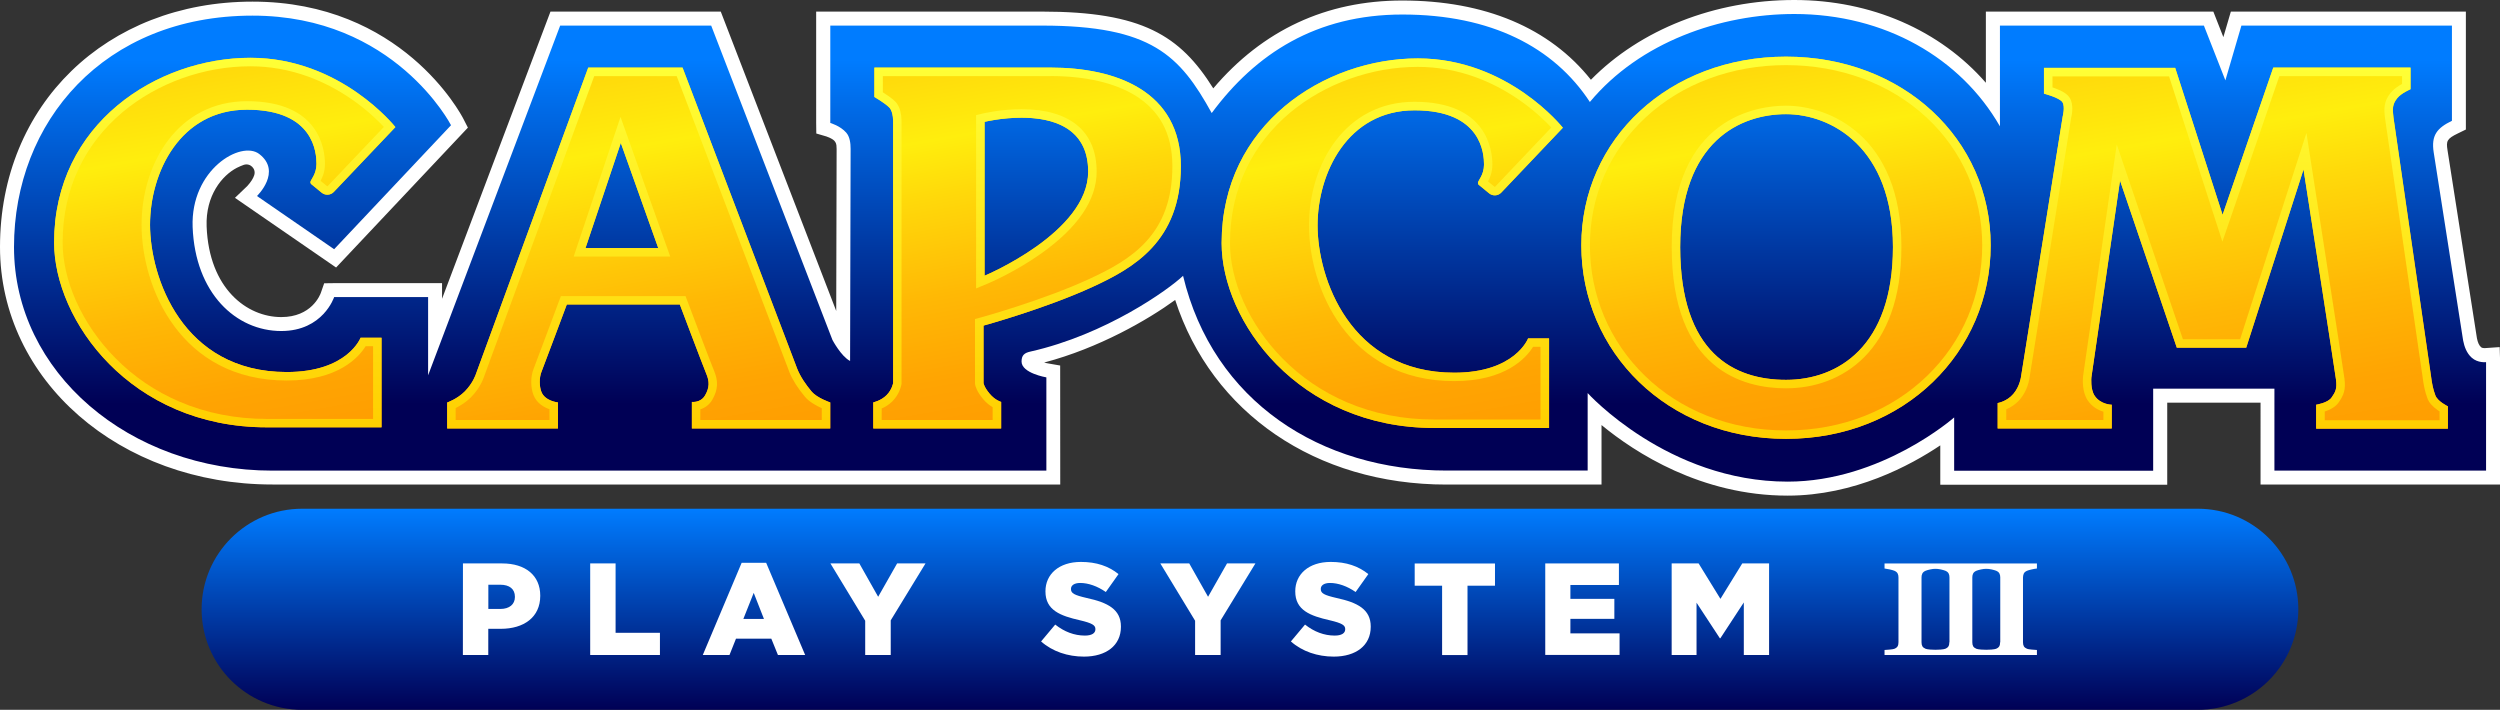 <?xml version="1.0" encoding="utf-8"?>
<!-- Generator: Adobe Illustrator 26.0.3, SVG Export Plug-In . SVG Version: 6.00 Build 0)  -->
<svg version="1.1" id="Layer_1" xmlns="http://www.w3.org/2000/svg" xmlns:xlink="http://www.w3.org/1999/xlink" x="0px" y="0px"
	 viewBox="0 0 3839 1090" style="enable-background:new 0 0 3839 1090;" xml:space="preserve">
<rect x="0" y="0" width="3839" height="1090" fill="#333333" stroke="none"/>
<style type="text/css">
	.st0{fill-rule:evenodd;clip-rule:evenodd;fill:#034EA2;}
	.st1{fill:#FFFFFF;}
	.st2{fill:#231F20;}
	.st3{fill:#034EA2;}
	.st4{fill:#FFCB04;}
	.st5{fill:url(#SVGID_1_);}
	.st6{fill-rule:evenodd;clip-rule:evenodd;fill:url(#rect4789_00000176726873684952673670000009228196372389981089_);}
	.st7{fill:url(#SVGID_00000127753565043129594700000000612700575021120667_);}
	.st8{fill:url(#SVGID_00000036213222200948630510000002349303212123554960_);}
	.st9{fill:url(#SVGID_00000030456980779341105910000017160496752643801517_);}
	.st10{fill:url(#SVGID_00000074414042259476067440000008943679208080293807_);}
	.st11{fill:url(#SVGID_00000163031979515707155470000015070809183164743088_);}
	.st12{fill:url(#SVGID_00000174576279511742949700000016812697043063018392_);}
	.st13{fill:url(#SVGID_00000170240297120208489470000006802640191319261861_);}
	.st14{fill:url(#SVGID_00000082366345409628052270000007868360483719219348_);}
	.st15{fill:url(#SVGID_00000150794451675251101080000000711064784797360773_);}
	.st16{fill:url(#SVGID_00000167390384587193831550000003029904681960849796_);}
	.st17{fill:url(#SVGID_00000100368129332322335350000004884991192631058336_);}
	.st18{fill:url(#SVGID_00000160168392770191058690000016282737007236699817_);}
	.st19{fill:url(#SVGID_00000064348467477481633220000001609561840292862372_);}
	.st20{display:none;}
	.st21{display:inline;fill:#FF0642;}
	.st22{display:inline;fill:#FFFFFF;stroke:#000000;stroke-width:0.516;stroke-miterlimit:10;}
	.st23{display:inline;fill:#FFCB04;}
	.st24{fill-rule:evenodd;clip-rule:evenodd;fill:url(#rect4789_00000167388878033343768830000001766000891133739179_);}
	.st25{fill:url(#SVGID_00000116228376423998657130000005443026340314700672_);}
	.st26{fill:url(#SVGID_00000085247779074857517470000011031128652298642091_);}
	.st27{fill:url(#SVGID_00000036214101024968536200000015671022617043778989_);}
	.st28{fill:url(#SVGID_00000053524387385208938890000011104411034297409970_);}
	.st29{fill:url(#SVGID_00000103947394301523206640000011647037011643763387_);}
	.st30{fill:url(#SVGID_00000112604998186695808040000016887980318593734329_);}
	.st31{fill:url(#SVGID_00000082353752057511886180000018029275639431625634_);}
	.st32{fill:url(#SVGID_00000048476904752251930920000008648248469959999905_);}
	.st33{fill:url(#SVGID_00000062890948578774253020000008562067381275333288_);}
	.st34{fill:url(#SVGID_00000013165651007910052120000017354143489005915327_);}
	.st35{fill:url(#SVGID_00000123432501812506600010000009994074004246803642_);}
	.st36{fill:url(#SVGID_00000011013029438956194740000017940031888660533181_);}
	.st37{fill:url(#SVGID_00000031167109291804193800000004311331539037308567_);}
	.st38{fill:url(#SVGID_00000031916250905954896380000016922007324129107860_);}
	.st39{fill-rule:evenodd;clip-rule:evenodd;fill:url(#rect4789_00000060735494375856145440000016961994520357966763_);}
	.st40{fill:url(#SVGID_00000017508203319888414730000004548843256448841094_);}
	.st41{fill:url(#SVGID_00000103262733512670725900000008478027897768439215_);}
	.st42{fill:url(#SVGID_00000015322295939061449850000003301240566060479139_);}
	.st43{fill:url(#SVGID_00000181768090465312295930000009508710098439648952_);}
	.st44{fill:url(#SVGID_00000024707450700887625500000016007097029087826818_);}
	.st45{fill:url(#SVGID_00000132799623624185031600000011317054816800969875_);}
	.st46{fill:url(#SVGID_00000030462075851126538590000010842279381533643704_);}
	.st47{fill:url(#SVGID_00000129896771144316222760000014997212595392913591_);}
	.st48{fill:url(#SVGID_00000066475061919074872700000000190380218182412687_);}
	.st49{fill:url(#SVGID_00000170245686926075254900000000024616436916283030_);}
	.st50{fill:url(#SVGID_00000168114379227215426820000011533961144755719048_);}
	.st51{fill:url(#SVGID_00000047775668156331749170000015520587536164812431_);}
	.st52{fill:url(#SVGID_00000047058784582067673880000012071998390551318974_);}
	.st53{fill-rule:evenodd;clip-rule:evenodd;fill:url(#rect4789_00000138544445998750133040000012830567449865489807_);}
	.st54{fill:url(#SVGID_00000050639545241246377130000011859168212602781322_);}
	.st55{fill:url(#SVGID_00000178903293509531185260000007664325349513950864_);}
	.st56{fill:url(#SVGID_00000125576248493872607380000007944000325358526089_);}
	.st57{fill:url(#SVGID_00000013871709231177046210000013740755322818093724_);}
	.st58{fill:url(#SVGID_00000182522798650968287390000017821579096659415471_);}
	.st59{fill:url(#SVGID_00000149379340506978078970000006868793380438903684_);}
	.st60{fill:url(#SVGID_00000054240930562294970660000008948229151209720486_);}
	.st61{fill:url(#SVGID_00000071544583989280601660000017655626778598191011_);}
	.st62{fill:url(#SVGID_00000144303389484156173440000009288645617799391896_);}
	.st63{fill:url(#SVGID_00000088132650197882199760000000453289728358277259_);}
	.st64{fill:url(#SVGID_00000038415162056053294210000013047001278091572667_);}
	.st65{fill:url(#SVGID_00000024707163544167123620000003048758990074699673_);}
	.st66{fill:url(#SVGID_00000052100867652533967850000004386303521661105052_);}
	.st67{fill:url(#SVGID_00000154421300972376218260000007359815778381253510_);}
	.st68{fill-rule:evenodd;clip-rule:evenodd;fill:url(#rect4789_00000145037942610236375450000010152975579730436741_);}
	.st69{fill:url(#SVGID_00000045601806914400796080000004035990646246698674_);}
	.st70{fill:url(#SVGID_00000036220862512627986850000005733965106541466290_);}
	.st71{fill:url(#SVGID_00000100360321378235518600000007542504958722946477_);}
	.st72{fill:url(#SVGID_00000071542497099010586410000016182421928254573697_);}
	.st73{fill:url(#SVGID_00000008129583943604379080000006966732831865879170_);}
	.st74{fill:url(#SVGID_00000060016896719890569230000004390750846536647811_);}
	.st75{fill:url(#SVGID_00000142890345376122098710000014661020941092417172_);}
	.st76{fill:url(#SVGID_00000130606876687290048060000013710999759023257014_);}
	.st77{fill:url(#SVGID_00000112607121795634504320000015074329834968709308_);}
	.st78{fill:url(#SVGID_00000075883769539982409250000013013699372480242842_);}
	.st79{fill:url(#SVGID_00000123403467763667044600000017722556511609454236_);}
	.st80{fill:url(#SVGID_00000000910501435420427520000005804929632545740441_);}
	.st81{fill:url(#SVGID_00000041280619313299468010000010515474376095832217_);}
	.st82{fill:url(#SVGID_00000052084328183873398170000002076460976446067377_);}
	.st83{fill-rule:evenodd;clip-rule:evenodd;fill:url(#rect4789_00000050650238021728643690000009363324480372488067_);}
	.st84{fill:url(#SVGID_00000058570236854811210300000001850524331442245271_);}
	.st85{fill:url(#SVGID_00000052804696809011885610000003035156528482698686_);}
	.st86{fill:url(#SVGID_00000138553446702486745520000008901469841591938459_);}
	.st87{fill:url(#SVGID_00000039118808085428974590000006326871798220174996_);}
	.st88{fill:url(#SVGID_00000127006601751547269210000008392535043705941633_);}
	.st89{fill:url(#SVGID_00000175307090283824230950000003343696851336778148_);}
	.st90{fill:url(#SVGID_00000183235483796177827070000017205143462237053884_);}
	.st91{fill:url(#SVGID_00000070819703546587835100000000505322661039571883_);}
	.st92{fill:url(#SVGID_00000178901883683291891520000017105686317598073994_);}
	.st93{fill:url(#SVGID_00000093876673479319229810000004526922586534819477_);}
	.st94{fill:url(#SVGID_00000176728486506727459620000012935160315977598880_);}
	.st95{fill:url(#SVGID_00000018229440470441741380000012000247806392616837_);}
	.st96{fill:url(#SVGID_00000102543972313300634900000004289062150326330552_);}
	.st97{fill:url(#SVGID_00000029754767140309176030000018189012184793437848_);}
	.st98{fill:url(#SVGID_00000150824064147838628470000014129751044021165458_);}
	.st99{fill:url(#SVGID_00000000942693683356798960000014380594642592071103_);}
	.st100{fill:url(#SVGID_00000176763487299659262060000015774348229584338843_);}
	.st101{fill-rule:evenodd;clip-rule:evenodd;fill:url(#rect4789_00000139261868891828503090000001752257445869527951_);}
	.st102{fill:url(#SVGID_00000052815373581526051940000013908961253503405735_);}
	.st103{fill:url(#SVGID_00000067918516602741437220000009175816915571455912_);}
	.st104{fill:url(#SVGID_00000014609233481254764060000009806710269228970426_);}
	.st105{fill:url(#SVGID_00000079487280636167795470000010945335520353272748_);}
	.st106{fill:url(#SVGID_00000074442640485120568010000016756566945135384511_);}
	.st107{fill:url(#SVGID_00000025420896117161358450000000022414305652596380_);}
	.st108{fill:url(#SVGID_00000128486907793381446640000004136388248563337124_);}
	.st109{fill:url(#SVGID_00000065037666559682723740000013786962149614631851_);}
	.st110{fill:url(#SVGID_00000102538537602579424730000016015810785480434601_);}
	.st111{fill:url(#SVGID_00000160881727691558315020000017818767787738147465_);}
	.st112{fill:url(#SVGID_00000049217329355416765680000004619200953057138308_);}
	.st113{fill:url(#SVGID_00000050654697236843335100000008876663106948760456_);}
	.st114{fill:url(#SVGID_00000116915618753777837000000018259037855078195875_);}
	.st115{fill:url(#SVGID_00000170964953659051656430000005234410119182798996_);}
	.st116{fill-rule:evenodd;clip-rule:evenodd;fill:url(#rect4789_00000146460489841151421400000017554476768688466824_);}
	.st117{fill:url(#SVGID_00000088854403243990407540000007180062581061694119_);}
	.st118{fill:url(#SVGID_00000009552055641865963350000003150310395412156813_);}
	.st119{fill:url(#SVGID_00000062183260785425983920000015276544925464005002_);}
	.st120{fill:url(#SVGID_00000132086673644734404130000000117737376317916812_);}
	.st121{fill:url(#SVGID_00000090974130216734480330000011262573506395532422_);}
	.st122{fill:url(#SVGID_00000115510673320839066110000014408283424150018235_);}
	.st123{fill:url(#SVGID_00000120555154719044768150000011509823166509598637_);}
	.st124{fill:url(#SVGID_00000120546915664992015050000002698704467402722193_);}
	.st125{fill:url(#SVGID_00000057124780041971044810000006266158411521280159_);}
	.st126{fill:url(#SVGID_00000160176470309764902890000005371030869752513713_);}
	.st127{fill:url(#SVGID_00000016778642628911867230000011267730472455789983_);}
	.st128{fill:url(#SVGID_00000044171669147066095920000012028681769390544319_);}
	.st129{fill:url(#SVGID_00000000201210216601845020000016020485583963863172_);}
</style>
<g>
	<g>
		
			<linearGradient id="rect4789_00000151514362752969687260000007729602844282645376_" gradientUnits="userSpaceOnUse" x1="395.9" y1="4405.618" x2="395.9" y2="4096.907" gradientTransform="matrix(1 0 0 -1 1523.5 5186.866)">
			<stop  offset="0" style="stop-color:#007CFF"/>
			<stop  offset="1" style="stop-color:#000055"/>
		</linearGradient>
		
			<path id="rect4789_00000151520010110455229760000015213163492280493735_" style="fill-rule:evenodd;clip-rule:evenodd;fill:url(#rect4789_00000151514362752969687260000007729602844282645376_);" d="
			M464,781.2h2910.9c85.3,0,154.4,69.1,154.4,154.4l0,0c0,85.3-69.1,154.4-154.4,154.4H464c-85.3,0-154.4-69.1-154.4-154.4l0,0
			C309.6,850.3,378.8,781.2,464,781.2z"/>
		<g>
			<g>
				<path class="st1" d="M710.9,865.2h60.3c35.5,0,58.4,18.3,58.4,49.4v0.4c0,33.1-25.5,50.6-60.5,50.6h-19.3v40.2h-39L710.9,865.2
					L710.9,865.2z M768.4,935.1c13.9,0,22.3-7.2,22.3-18.3v-0.4c0-12-8.4-18.5-22.5-18.5h-18.3v37.2H768.4z"/>
				<path class="st1" d="M906.3,865.2h39v106.5h68.1v34.1H906.3V865.2z"/>
				<path class="st1" d="M1138.9,864.2h37.6l59.9,141.6h-41.8l-10.2-25.1h-54.2l-10,25.1h-41L1138.9,864.2z M1173.1,950.4l-15.7-40
					l-15.9,40H1173.1z"/>
				<path class="st1" d="M1328.6,953.2l-53.4-88h44.4l28.9,51.2l29.1-51.2h43.6l-53.4,87.4v53.2h-39.2V953.2z"/>
				<path class="st1" d="M1598.7,985l21.7-25.9c13.9,11,29.3,16.9,45.6,16.9c10.4,0,16.1-3.6,16.1-9.6V966c0-5.8-4.6-9-23.7-13.5
					c-29.9-6.8-53-15.3-53-44.2v-0.4c0-26.1,20.7-45,54.4-45c23.9,0,42.6,6.4,57.8,18.7l-19.5,27.5c-12.9-9-26.9-13.9-39.4-13.9
					c-9.4,0-14.1,4-14.1,9v0.4c0,6.4,4.8,9.2,24.3,13.7c32.3,7,52.4,17.5,52.4,43.8v0.4c0,28.7-22.7,45.8-56.8,45.8
					C1639.7,1008.3,1616,1000.4,1598.7,985z"/>
				<path class="st1" d="M1835.2,953.2l-53.4-88h44.4l28.9,51.2l29.1-51.2h43.6l-53.4,87.4v53.2h-39.2V953.2z"/>
				<path class="st1" d="M1982.3,985l21.7-25.9c13.9,11,29.3,16.9,45.6,16.9c10.4,0,16.1-3.6,16.1-9.6V966c0-5.8-4.6-9-23.7-13.5
					c-29.9-6.8-53-15.3-53-44.2v-0.4c0-26.1,20.7-45,54.4-45c23.9,0,42.6,6.4,57.8,18.7l-19.5,27.5c-12.9-9-26.9-13.9-39.4-13.9
					c-9.4,0-14.1,4-14.1,9v0.4c0,6.4,4.8,9.2,24.3,13.7c32.3,7,52.4,17.5,52.4,43.8v0.4c0,28.7-22.7,45.8-56.8,45.8
					C2023.3,1008.3,1999.6,1000.4,1982.3,985z"/>
				<path class="st1" d="M2214.5,899.4h-42.1v-34.1h123.3v34.1h-42.2v106.5h-39V899.4z"/>
				<path class="st1" d="M2372.9,865.2H2486v33.1h-74.5v21.3h67.5v30.7h-67.5v22.3h75.5v33.1h-114.1V865.2z"/>
				<path class="st1" d="M2567.2,865.2h41.2l33.5,54.4l33.5-54.4h41.2v140.6h-38.8v-80.7l-36,55h-0.8l-35.8-54.6v80.3H2567V865.2
					H2567.2z"/>
			</g>
			<path class="st1" d="M3107.8,880.6c0.9-1.7,2.5-3.1,5.1-4.2c1.6-0.7,3.9-1.3,7-2c3.1-0.7,5.8-1.2,8-1.4v-7.7h-39h-39h-39h-39h-39
				h-39v7.7c2.2,0.3,4.9,0.7,8,1.4c3.1,0.7,5.4,1.4,7,2c2.5,1.1,4.2,2.4,5.1,4.2c0.9,1.7,1.3,3.7,1.3,5.9v99.7
				c0,2.5-0.4,4.6-1.3,6.2c-0.9,1.6-2.6,2.9-5,3.9c-1.3,0.5-3.7,0.9-7.2,1.2c-3.5,0.3-6.1,0.5-7.9,0.6v7.7h39h39h39h39h39h39v-7.7
				c-1.8-0.1-4.4-0.3-7.9-0.6c-3.5-0.3-5.9-0.7-7.2-1.2c-2.4-1-4.1-2.3-5-3.9c-0.9-1.6-1.3-3.7-1.3-6.2v-99.7
				C3106.6,884.3,3107,882.3,3107.8,880.6z M2993.4,986.2c0,2.5-0.4,4.6-1.3,6.2c-0.9,1.6-2.6,2.9-5,3.9c-1.3,0.5-3.7,0.9-7.2,1.2
				h-0.1c-5.2,0.4-10.4,0.4-15.5,0h-0.1c-3.5-0.3-5.9-0.7-7.2-1.2c-2.4-1-4.1-2.3-5-3.9c-0.9-1.6-1.3-3.7-1.3-6.2v-99.7
				c0-2.2,0.4-4.2,1.3-5.9c0.9-1.7,2.5-3.1,5.1-4.2c1.6-0.7,3.9-1.3,7-2h0.1c5.2-1.2,10.6-1.2,15.9,0h0.1c3.1,0.7,5.4,1.4,7,2
				c2.5,1.1,4.2,2.4,5.1,4.2c0.9,1.7,1.3,3.7,1.3,5.9v99.7H2993.4z M3071.4,986.2c0,2.5-0.4,4.6-1.3,6.2c-0.9,1.6-2.6,2.9-5,3.9
				c-1.3,0.5-3.7,0.9-7.2,1.2h-0.1c-5.2,0.4-10.4,0.4-15.5,0h-0.1c-3.5-0.3-5.9-0.7-7.2-1.2c-2.4-1-4.1-2.3-5-3.9
				c-0.9-1.6-1.3-3.7-1.3-6.2v-99.7c0-2.2,0.4-4.2,1.3-5.9c0.9-1.7,2.5-3.1,5.1-4.2c1.6-0.7,3.9-1.3,7-2h0.1
				c5.2-1.2,10.6-1.2,15.9,0h0.1c3.1,0.7,5.4,1.4,7,2c2.5,1.1,4.2,2.4,5.1,4.2c0.9,1.7,1.3,3.7,1.3,5.9v99.7H3071.4z"/>
		</g>
	</g>
	<g>
		<path class="st2" d="M1511.9,187.1v236.3c0,0,159.1-66.3,159.1-159.8C1671.1,148,1511.9,187.1,1511.9,187.1"/>
		<path class="st2" d="M2742.6,175.2c-69.4,0-162.5,40.8-162.5,204s82.9,204,162.5,204c79.5,0,164.2-51,164.2-204
			C2906.8,226.2,2812,175.2,2742.6,175.2"/>
		<polyline class="st2" points="899.1,380.9 1010.8,380.9 953.3,219.4 899.1,380.9 		"/>
		<path class="st2" d="M585.9,656.3H409.9c-209.9,0-326.7-164.9-326.7-283.9c0-182.4,158-283.7,301.3-283.7
			c138.8,0,222.6,106.5,222.6,106.5L511.4,296c0,0-5.1,2.6-9.3,2.6c-4.3,0-10.2-4.3-10.2-4.3l-11.9-10.2c0,0-3.4-0.8-3.4-4.3
			c0-3.4,9.3-11.9,9.3-28c0-16.1-3.4-83.3-106.6-83.3s-149,96.9-149,176.8c0,79.9,49.1,226.1,209.9,226.1
			c93.6,0,113.4-52.7,113.4-52.7h32.2V656.3z M1274.9,658h-212.4v-40.8c0,0,13.5,1.7,20.3-10.2c6.8-11.9,6.8-21.3,1.7-33.2
			c-5.1-11.9-40.6-106.3-40.6-106.3H870.3c0,0-35.6,95.2-38.9,103.7c-3.4,8.5-3.4,22.1,0,30.6c5.6,14.1,25.4,16.2,25.4,16.2V658
			H686.7v-39.9c0,0,15.4-5.3,27-17c12.7-12.7,16.9-26.3,16.9-26.3l172.7-470.8h144.8l176,462.3c5.1,12.8,13.6,24.7,22.1,34.9
			c8.4,10.2,28.7,17,28.7,17V658z M1677.8,440.5c-72.3,33.4-167.5,59.5-167.5,59.5v88.4c0,0,0.8,6,9.3,16.2
			c8.5,10.2,17.8,12.7,17.8,12.7V658h-196.4v-39.9c0,0,11.9-2.6,20.3-11c8.5-8.5,10.2-18.7,10.2-18.7V188.9c0,0,0.8-17-6-23.8
			c-6.8-6.8-22.8-16.1-22.8-16.1v-45.1c0,0,170.9,0,270.8,0c99.9,0,199.8,35.7,199.8,151.3S1740.4,411.6,1677.8,440.5z
			 M2172.1,169.4c-103.2,0-149,96.9-149,176.8c0,79.9,49.1,226.1,209.9,226.1c93.6,0,113.4-52.7,113.4-52.7h32.2v137.7h-176.1
			c-209.9,0-326.7-164.9-326.7-283.8c0-182.5,158-283.7,301.3-283.7c138.8,0,222.6,106.5,222.6,106.5l-95.6,100.7
			c0,0-5.1,2.5-9.3,2.5c-4.2,0-10.2-4.2-10.2-4.2l-11.9-10.2c0,0-3.4-0.9-3.4-4.3c0-3.4,9.3-11.9,9.3-28
			C2278.8,236.6,2275.4,169.4,2172.1,169.4z M2742.6,673.9c-182.8,0-314.3-134.1-314.3-297.2s134.8-289.6,314.3-289.6
			c179.4,0,314.2,126.5,314.2,289.6S2925.4,673.9,2742.6,673.9z M3759.1,658.3h-202.3v-36.8c0,0,17.8-2.6,23.7-11
			c6-8.5,8.5-13.6,6.8-27.2c-1.7-13.6-49.9-323-49.9-323l-88.1,273.6h-106.6l-87.2-256.6l-44,302.5c0,0-1.7,18.2,5.1,28.1
			c9.3,13.6,26.2,13.6,26.2,13.6V658h-175.2v-39.1c0,0,14-2.1,24.1-14c10.2-11.9,11.9-27.2,11.9-27.2l63.9-399.1
			c0,0,3.8-14.9-0.4-21.7c-4.5-7.2-28.4-13.2-28.4-13.2v-39.6h201.5L3413,330l77.8-226.1h210.8v33.2c0,0-14.1,5.9-20.3,13.6
			c-7.6,9.3-7.6,16.1-6,29.7c1.7,13.6,55.9,382.4,57.6,396.1c1.7,13.6,3.4,21.3,6.8,30.6c3.4,9.3,19.5,16.9,19.5,16.9V658.3z"/>
		<path class="st1" d="M1511.9,187.1v236.3c0,0,159.1-66.3,159.1-159.8C1671.1,148,1511.9,187.1,1511.9,187.1"/>
		<path class="st1" d="M2742.6,175.2c-69.4,0-162.5,40.8-162.5,204s82.9,204,162.5,204c79.5,0,164.2-51,164.2-204
			C2906.8,226.2,2812,175.2,2742.6,175.2"/>
		<polyline class="st1" points="899.1,380.9 1010.8,380.9 953.3,219.4 899.1,380.9 		"/>
		<path class="st1" d="M2745.1,761.1c-132.8,0-234.3-66-285.8-108.4v91.4h-238.2c-200.4,0-360.4-110.2-416.5-283.5
			c-41.8,30.4-116.9,73.9-201.2,96.1c2.3,0.6,4.6,1.2,6.8,1.5l17.8,3.1l0.1,182.7H418.3C183.8,744.1,0,583.8,0,379.3
			C0,161,163.1,2.5,387.8,2.5c228.9,0,320,172.6,323.8,180l6.9,13.5L516.1,410.8l-155.3-107l19-18.2c5.7-6.3,9-11.7,10.5-16.3
			c3.5-10-6.1-19.6-16.1-16.1c-3.1,1.1-6.7,2.6-10.5,4.5c-22.5,11.7-48.2,42.3-46.4,90.1c3.7,95.6,62,139.1,114.6,139.1
			c46.4,0,59.6-33.7,60.9-37.5l5-14.4l15.3-0.2h165.7v24l166.5-441h261.5l177.3,459.7c0.2-94.3,0.6-242.7,0.6-248.7
			c0-2.3-0.1-4.2-0.3-5.7c-0.4-3.6-2.4-6.8-5.4-8.8c-3.6-2.4-7.9-4.1-10.1-4.8l-15.4-4.5l-0.2-16.1V17.8h346.5
			c153.9,0,212.4,36.6,263.3,117.9c76-89.5,173.5-134.9,290.2-134.9c126.9,0,226.4,42,289.7,121.7C2518.7,45.4,2633.2,0,2755.3,0
			c118.2,0,223.9,46.5,294.2,127.1V17.8h349.3l15.4,39.2l11.5-39.2h360.9l0,181.1l-12.1,5.9c-17.2,8.3-18.3,11.8-16.1,25.8
			l45.2,288.9c1.3,6.5,3.3,11,6.4,13.7c1.4,1.2,4.3,1.5,5.5,1.4l23-1.6l0.7,23v188.1h-367.9V618.3h-143.3v126.1h-348.5v-60.5
			C2933.4,714.8,2847.6,761.1,2745.1,761.1z M2416.5,548.2l37.3,41c1.2,1.3,119.3,128.9,291.3,128.9c133.7,0,240.4-92.3,241.4-93.2
			l35.6-31.3l0,107.9h262.7V575.3H3514v125.8h282.1v-127c-4.9-1.9-10.1-4.7-14.9-9c-13.5-12.1-17.9-27.6-20-38.2l-45.3-289.8
			c-5.5-35,9.2-52.9,27.7-64.5l0-112h-285.8l-37.7,129l-50.6-129h-277.1v213.8l-40.1-69.8c-58.1-101.3-169.2-161.7-297.1-161.7
			c-119.8,0-231.1,47.6-297.5,127.4l-18.5,22.2l-15.9-24.2c-53.5-81.5-146.9-124.6-269.9-124.6c-114.4,0-204.6,46.7-275.6,142.6
			l-19.9,26.8l-16.2-29.2c-42.3-76.4-76.6-123.3-241.9-123.3h-303.6v113.9c6.4,3.4,13.5,8.3,19.3,15.1c8,9.2,11.9,22,11.9,39
			c0,8.8-0.8,325.6-0.8,325.6l-0.1,34.7l-31-15.6c-18.2-9.2-32.5-34-36.4-41.4l-1.1-2.3l-180.9-469H875L677.5,584l-41.5-7.6v-98.7
			H526.6c-11.4,19.8-38.6,52.1-94.7,52.1c-72.5,0-152.7-56.4-157.5-180.4c-2.6-67.9,35.9-112.4,69.6-129.8
			c25.2-13,50.2-13.1,67.1-0.2c18.2,13.9,22.7,30.1,23.3,41.2c0.8,13.5-3.8,25.8-9.2,35.4l85,58.5l155.8-165.2
			c-24.4-37.6-108.2-143.9-278-143.9c-203.1,0-344.9,137.3-344.9,333.8c0,180.5,164.9,321.9,375.4,321.9h1166.9v-105
			c-20.6-7-38.1-20.3-38.1-40.9c0-13.4,5.3-30.6,30.3-36.2c108.2-24.4,202.3-89.9,224.3-111l27-25.9l8.7,36.4
			c41.8,174.4,188.8,282.7,383.8,282.7h195.3V548.2z"/>
		<linearGradient id="SVGID_1_" gradientUnits="userSpaceOnUse" x1="1919.5" y1="739.595" x2="1919.5" y2="21.457">
			<stop  offset="0.165" style="stop-color:#000055"/>
			<stop  offset="0.902" style="stop-color:#007CFF"/>
		</linearGradient>
		<path class="st5" d="M692.6,192.3L513.1,382.7L394.6,301c0,0,38.9-37.4,3.4-64.6c-27.8-21.2-105.5,23.8-102.2,112.2
			c3.9,101.9,66.7,159.7,136.1,159.7c64.3,0,81.2-52.1,81.2-52.1h144.3v120.1L860.2,39.3h231.9L1278.3,522c0,0,13.5,25.5,27.1,32.3
			c0,0,0.8-316.7,0.8-325.6c0-8.9-1.2-18.7-6.7-25c-9.1-10.5-24.5-14.9-24.5-14.9V39.3c0,0,214.9,0,325,0
			c168.5,0,211.8,45.9,260.7,134.3c67.5-91.2,160.4-151.3,292.9-151.3c136.4,0,232.8,50.4,287.8,134.3
			c76.9-92.3,200.8-135.1,314-135.1c139.2,0,255.6,67.7,315.7,172.5V39.3h313.2l33,84.1l24.6-84.1h323.3l0,146.2
			c-22.9,11.1-32.1,22.3-28,48.5l45.2,288.9c1.9,9.4,5.2,19.2,13.2,26.4c9.4,8.4,22,6.8,22,6.8v166.6h-325V596.8h-186.2v126.1
			h-305.6V641c0,0-111.7,98.6-255.6,98.6c-184.2,0-307.2-136-307.2-136v119c0,0-13.5,0-216.7,0c-192.8,0-358.4-106-404.6-299.1
			c-21.9,21-118.5,90.3-234.5,116.4c-9,2-13.5,5.5-13.5,15.3c0,17.9,38.1,24.3,38.1,24.3v143.2c0,0-1002.1,0-1188.4,0
			c-220.1,0-396.9-151.3-396.9-343.3S159.3,24,387.8,24C606.2,24,692.6,192.3,692.6,192.3"/>
		<g>
			
				<linearGradient id="SVGID_00000067218124059903918280000006528230738981858957_" gradientUnits="userSpaceOnUse" x1="3443.369" y1="713.944" x2="3329.914" y2="70.509">
				<stop  offset="0" style="stop-color:#FF9D01"/>
				<stop  offset="0.15" style="stop-color:#FFA402"/>
				<stop  offset="0.369" style="stop-color:#FFB805"/>
				<stop  offset="0.629" style="stop-color:#FFD80A"/>
				<stop  offset="0.783" style="stop-color:#FFEE0D"/>
				<stop  offset="1" style="stop-color:#FFD70B"/>
			</linearGradient>
			<path style="fill:url(#SVGID_00000067218124059903918280000006528230738981858957_);" d="M3739.8,607c-3.4-9.3-5.1-17-6.8-30.6
				c-1.7-13.5-55.8-382.4-57.5-396c-1.7-13.6-1.7-20.4,5.9-29.8c6.3-7.7,20.3-13.6,20.3-13.6v-33.2h-210.8L3413,329.9l-72.8-225.7
				h-201.5v39.6c0,0,23.9,6.1,28.4,13.2c4.3,6.8,0.4,21.7,0.4,21.7l-63.9,399c0,0-1.7,15.3-11.9,27.2c-10.2,11.9-24.1,14-24.1,14
				V658h175.2v-36.5c0,0-16.9,0-26.2-13.7c-6.8-9.9-5.1-28-5.1-28l44-302.6l87.2,256.7h106.6l88-273.7c0,0,48.2,309.4,49.9,323
				c1.7,13.6-0.8,18.7-6.8,27.2c-5.9,8.5-23.7,11.1-23.7,11.1v36.8h202.3V624C3759.2,624,3743.1,616.4,3739.8,607z"/>
			
				<linearGradient id="SVGID_00000035492003080335116650000004808393023759340713_" gradientUnits="userSpaceOnUse" x1="3413.434" y1="658.254" x2="3413.434" y2="103.836">
				<stop  offset="5.327789e-09" style="stop-color:#FFCF00"/>
				<stop  offset="1" style="stop-color:#FFFF36"/>
			</linearGradient>
			<path style="fill:url(#SVGID_00000035492003080335116650000004808393023759340713_);" d="M3688.6,116.8v12.1
				c-5.6,3.1-12.7,7.7-17.4,13.5c-11,13.5-10.5,24.9-8.7,39.6c0.9,7,14.6,100.9,29.1,200.3c13.6,93,27.6,189.1,28.4,195.7
				c1.8,14.3,3.7,23.1,7.5,33.5c2.3,6.5,7.6,12.6,15.8,18.3c1,0.7,2,1.3,2.9,1.9v13.7h-176.3v-13.5c7.3-2.3,16.2-6.6,21.3-13.9
				c7.8-11.1,11.1-19.4,9-36.3c-1.7-13.6-48-310.7-50-323.4l-8.4-54.2l-16.8,52.2l-85.1,264.7h-87.8L3267.9,273l-17.4-51.2
				l-7.8,53.5l-44,302.6l0,0.3l0,0.3c-0.4,3.8-1.7,23.5,7.3,36.5c6.4,9.5,15.7,14.7,24,17.2V645h-149.2v-16.5
				c6.3-2.6,14.2-7.2,21-15.1c11.8-13.9,14.4-30.6,14.8-33.8l63.8-398.2c1.3-5.4,4.3-20.9-2.2-31.2c-3.6-5.7-10.5-10.2-22.4-14.6
				c-1.4-0.5-2.7-1-4-1.4v-16.9h179l69.9,216.7l12,37.1l12.7-36.9l74.8-217.3H3688.6 M3701.6,103.8h-210.8L3413,329.9l-72.8-225.7
				h-201.5v39.6c0,0,23.9,6.1,28.4,13.2c4.3,6.8,0.4,21.7,0.4,21.7l-63.9,399c0,0-1.7,15.3-11.9,27.2c-10.2,11.9-24.1,14-24.1,14
				V658h175.2v-36.5c0,0-16.9,0-26.2-13.7c-6.8-9.9-5.1-28-5.1-28l44-302.6l87.2,256.7h106.6l88-273.7c0,0,48.2,309.4,49.9,323
				c1.7,13.6-0.8,18.7-6.8,27.2c-5.9,8.5-23.7,11.1-23.7,11.1v36.8h202.3V624c0,0-16.1-7.6-19.4-17c-3.4-9.3-5.1-17-6.8-30.6
				c-1.7-13.5-55.8-382.4-57.5-396c-1.7-13.6-1.7-20.4,5.9-29.8c6.3-7.7,20.3-13.6,20.3-13.6V103.8L3701.6,103.8z"/>
		</g>
		<g>
			<g>
				
					<linearGradient id="SVGID_00000150813110675219615870000003910495042907776941_" gradientUnits="userSpaceOnUse" x1="993.086" y1="707.681" x2="887.115" y2="106.692">
					<stop  offset="0" style="stop-color:#FF9D01"/>
					<stop  offset="0.15" style="stop-color:#FFA402"/>
					<stop  offset="0.369" style="stop-color:#FFB805"/>
					<stop  offset="0.629" style="stop-color:#FFD80A"/>
					<stop  offset="0.783" style="stop-color:#FFEE0D"/>
					<stop  offset="1" style="stop-color:#FFD70B"/>
				</linearGradient>
				<path style="fill:url(#SVGID_00000150813110675219615870000003910495042907776941_);" d="M1246.2,601.1
					c-8.5-10.2-16.9-22.1-22-34.9l-176.1-462.4H903.3L730.7,574.7c0,0-4.3,13.6-17,26.4c-11.6,11.7-27,17-27,17V658h170.1V618
					c0,0-19.8-2-25.4-16.2c-3.4-8.5-3.4-22.1,0-30.6c3.4-8.5,39-103.7,39-103.7h173.5c0,0,35.6,94.3,40.6,106.3
					c5.1,11.9,5.1,21.3-1.7,33.2c-6.8,11.9-20.3,10.2-20.3,10.2V658h212.5V618C1274.9,618,1254.6,611.2,1246.2,601.1z M899.1,380.9
					l54.2-161.5l57.5,161.5H899.1z"/>
				
					<linearGradient id="SVGID_00000111886325938936616610000012837650625821377979_" gradientUnits="userSpaceOnUse" x1="980.802" y1="657.981" x2="980.802" y2="103.836">
					<stop  offset="5.327789e-09" style="stop-color:#FFCF00"/>
					<stop  offset="1" style="stop-color:#FFFF36"/>
				</linearGradient>
				<path style="fill:url(#SVGID_00000111886325938936616610000012837650625821377979_);" d="M1039.1,116.8l172.9,454l0,0.1l0,0.1
					c4.8,12,12.7,24.6,24.1,38.3c6.7,8,17.9,14,25.8,17.5V645h-186.5v-16.4c7.9-2.5,14.5-7.8,18.6-15.1c8.6-15.1,9.3-28.4,2.3-44.7
					c-3.9-9.2-28.2-73.2-40.4-105.7l-3.2-8.4h-9H870.3h-9l-3.2,8.5c-0.4,1-35.5,95.2-38.8,103.4c-4.7,11.7-4.7,28.6,0,40.2
					c5,12.5,15.9,18.6,24.5,21.6V645H699.7v-18.4c6.5-3.2,15.6-8.6,23.3-16.3c13.8-13.9,19.1-28.4,20.1-31.3l169.4-462.1H1039.1
					 M881,393.9h18.1h111.7h18.4l-6.2-17.4l-57.5-161.5l-12.6-35.4l-12,35.6l-54.2,161.5L881,393.9 M1048.1,103.8H903.3L730.7,574.7
					c0,0-4.3,13.6-17,26.4c-11.6,11.7-27,17-27,17V658h170.1V618c0,0-19.8-2-25.4-16.2c-3.4-8.5-3.4-22.1,0-30.6
					c3.4-8.5,39-103.7,39-103.7h173.5c0,0,35.6,94.3,40.6,106.3c5.1,11.9,5.1,21.3-1.7,33.2c-5.2,9.2-14.5,10.3-18.5,10.3
					c-1.2,0-1.9-0.1-1.9-0.1V658h212.5V618c0,0-20.4-6.8-28.8-17c-8.5-10.2-16.9-22.1-22-34.9L1048.1,103.8L1048.1,103.8z
					 M899.1,380.9l54.2-161.5l57.5,161.5H899.1L899.1,380.9z"/>
			</g>
			<g>
				
					<linearGradient id="SVGID_00000061450213535271155680000014238068681235798968_" gradientUnits="userSpaceOnUse" x1="1611.703" y1="644.866" x2="1511.067" y2="74.136">
					<stop  offset="0" style="stop-color:#FF9D01"/>
					<stop  offset="0.15" style="stop-color:#FFA402"/>
					<stop  offset="0.369" style="stop-color:#FFB805"/>
					<stop  offset="0.629" style="stop-color:#FFD80A"/>
					<stop  offset="0.783" style="stop-color:#FFEE0D"/>
					<stop  offset="1" style="stop-color:#FFD70B"/>
				</linearGradient>
				<path style="fill:url(#SVGID_00000061450213535271155680000014238068681235798968_);" d="M1613.5,103.8c-99.9,0-270.8,0-270.8,0
					v45.1c0,0,16.1,9.3,22.8,16.1c6.8,6.8,6,23.8,6,23.8v399.4c0,0-1.7,10.2-10.2,18.7c-8.5,8.5-20.3,11-20.3,11V658h196.4v-40.8
					c0,0-9.3-2.5-17.8-12.7c-8.5-10.2-9.3-16.2-9.3-16.2v-88.3c0,0,95.3-26.2,167.6-59.5c62.7-28.9,135.4-69.7,135.4-185.2
					S1713.4,103.8,1613.5,103.8z M1511.9,423.4V187.1c0,0,159.1-39.1,159.1,76.5C1671.1,357.1,1511.9,423.4,1511.9,423.4z"/>
				
					<linearGradient id="SVGID_00000122704250578847923050000005746940059975959737_" gradientUnits="userSpaceOnUse" x1="1577.092" y1="657.981" x2="1577.092" y2="103.836">
					<stop  offset="5.327789e-09" style="stop-color:#FFCF00"/>
					<stop  offset="1" style="stop-color:#FFFF36"/>
				</linearGradient>
				<path style="fill:url(#SVGID_00000122704250578847923050000005746940059975959737_);" d="M1613.5,116.8
					c53.6,0,98.7,10.5,130.5,30.3c17.7,11.1,31.5,25.2,40.8,41.9c10.3,18.5,15.5,40.7,15.5,66.1c0,105.6-63.2,143.6-127.9,173.4
					c-70.5,32.5-164.7,58.6-165.6,58.8l-9.6,2.6v9.9v88.3v0.9l0.1,0.9c0.3,2.3,2.1,10.6,12.2,22.7c5,6.1,10.3,10.1,14.8,12.7V645
					h-170.4v-17.7c5.1-2.2,11.2-5.8,16.5-11.1c11.1-11.1,13.5-24.3,13.8-25.8l0.2-1.1v-1.1V189.1c0-1.4,0.1-5.9-0.5-11.2
					c-1.2-9.7-4.3-17.1-9.2-22l0,0l0,0c-4.9-4.9-13.2-10.5-19-14.2v-24.8H1613.5 M1498.9,442.9l18-7.5c1.7-0.7,41.6-17.5,82.1-46.2
					c56.4-40.1,85-82.3,85-125.6c0-61.8-40.9-95.9-115.3-95.9c-32.1,0-58.8,6.5-59.9,6.7l-9.9,2.4v10.2v236.3V442.9 M1613.5,103.8
					c-99.9,0-270.8,0-270.8,0v45.1c0,0,16.1,9.3,22.8,16.1c6.8,6.8,6,23.8,6,23.8v399.4c0,0-1.7,10.2-10.2,18.7
					c-8.5,8.5-20.3,11-20.3,11V658h196.4v-40.8c0,0-9.3-2.5-17.8-12.7c-8.5-10.2-9.3-16.2-9.3-16.2v-88.3c0,0,95.3-26.2,167.6-59.5
					c62.7-28.9,135.4-69.7,135.4-185.2S1713.4,103.8,1613.5,103.8L1613.5,103.8z M1511.9,423.4V187.1c0,0,25.9-6.4,56.8-6.4
					c45.7,0,102.3,13.9,102.3,82.9C1671.1,357.1,1511.9,423.4,1511.9,423.4L1511.9,423.4z"/>
			</g>
			<g>
				
					<linearGradient id="SVGID_00000067956847929194192430000004133103629460817298_" gradientUnits="userSpaceOnUse" x1="2794.347" y1="670.398" x2="2692.045" y2="90.216">
					<stop  offset="0" style="stop-color:#FF9D01"/>
					<stop  offset="0.15" style="stop-color:#FFA402"/>
					<stop  offset="0.369" style="stop-color:#FFB805"/>
					<stop  offset="0.629" style="stop-color:#FFD80A"/>
					<stop  offset="0.783" style="stop-color:#FFEE0D"/>
					<stop  offset="1" style="stop-color:#FFD70B"/>
				</linearGradient>
				<path style="fill:url(#SVGID_00000067956847929194192430000004133103629460817298_);" d="M2742.6,87
					c-179.5,0-314.3,126.5-314.3,289.7s131.4,297.2,314.3,297.2c182.8,0,314.3-134.1,314.3-297.2S2922.1,87,2742.6,87z
					 M2742.6,583.3c-79.6,0-162.5-40.8-162.5-204s93.1-204,162.5-204c69.4,0,164.2,51,164.2,204
					C2906.8,532.2,2822.2,583.3,2742.6,583.3z"/>
				
					<linearGradient id="SVGID_00000183222510886098150670000010802689616028270260_" gradientUnits="userSpaceOnUse" x1="2742.633" y1="673.933" x2="2742.633" y2="87.011">
					<stop  offset="5.327789e-09" style="stop-color:#FFCF00"/>
					<stop  offset="1" style="stop-color:#FFFF36"/>
				</linearGradient>
				<path style="fill:url(#SVGID_00000183222510886098150670000010802689616028270260_);" d="M2742.6,100
					c83.2,0,159.8,28.5,215.6,80.2c55.3,51.2,85.7,121,85.7,196.5c0,76.5-30,147.7-84.6,200.5c-27.2,26.3-59.2,46.9-95.2,61.2
					c-37.7,15-78.5,22.6-121.4,22.6c-42.9,0-83.7-7.6-121.4-22.6c-36-14.3-68.1-34.9-95.2-61.2c-54.6-52.8-84.6-124-84.6-200.5
					c0-75.5,30.4-145.3,85.7-196.5C2582.8,128.5,2659.4,100,2742.6,100 M2742.6,596.3c85.7,0,177.2-57,177.2-217
					c0-171.3-111.4-217-177.2-217c-41.2,0-175.5,15.6-175.5,217C2567.1,568.1,2677.1,596.3,2742.6,596.3 M2742.6,87
					c-179.5,0-314.3,126.5-314.3,289.7s131.4,297.2,314.3,297.2c182.8,0,314.3-134.1,314.3-297.2S2922.1,87,2742.6,87L2742.6,87z
					 M2742.6,583.3c-79.6,0-162.5-40.8-162.5-204s93.1-204,162.5-204c69.4,0,164.2,51,164.2,204
					C2906.8,532.2,2822.2,583.3,2742.6,583.3L2742.6,583.3z"/>
			</g>
			<g>
				
					<linearGradient id="SVGID_00000049933290406701513360000014773139421441249448_" gradientUnits="userSpaceOnUse" x1="414.587" y1="686.499" x2="310.632" y2="96.941">
					<stop  offset="0" style="stop-color:#FF9D01"/>
					<stop  offset="0.15" style="stop-color:#FFA402"/>
					<stop  offset="0.369" style="stop-color:#FFB805"/>
					<stop  offset="0.629" style="stop-color:#FFD80A"/>
					<stop  offset="0.783" style="stop-color:#FFEE0D"/>
					<stop  offset="1" style="stop-color:#FFD70B"/>
				</linearGradient>
				<path style="fill:url(#SVGID_00000049933290406701513360000014773139421441249448_);" d="M477.9,282.7l16.1,13.2
					c5.6,4.6,13.7,4.1,18.7-1.2l94.5-99.5c0,0-83.8-106.5-222.6-106.5C241.1,88.8,83.1,190,83.1,372.4
					c0,119,116.8,283.8,326.7,283.8h176.1V518.6h-32.2c0,0-19.8,52.7-113.4,52.7c-160.8,0-209.9-146.2-209.9-226.1
					c0-79.9,45.7-176.8,149-176.8c103.3,0,106.6,67.1,106.6,83.3c0,16.1-9.3,24.6-9.3,28C476.7,281.1,477.2,282.1,477.9,282.7z"/>
				
					<linearGradient id="SVGID_00000183247016924982126740000006562985334155283848_" gradientUnits="userSpaceOnUse" x1="345.099" y1="656.288" x2="345.099" y2="88.759">
					<stop  offset="5.327789e-09" style="stop-color:#FFCF00"/>
					<stop  offset="1" style="stop-color:#FFFF36"/>
				</linearGradient>
				<path style="fill:url(#SVGID_00000183247016924982126740000006562985334155283848_);" d="M384.5,101.8c30,0,59.7,5.3,88.4,15.7
					c23.1,8.4,45.6,20.1,66.8,34.7c23.8,16.4,40.8,33.1,49.8,42.7l-86.3,90.9c-0.1,0.1-0.2,0.2-0.5,0.2c-0.2,0-0.4-0.1-0.5-0.2
					l-9.9-8.1c3.1-5.7,6.7-14.4,6.7-26c0-22.6-8.6-96.3-119.6-96.3c-106.3,0-162,95.5-162,189.8c0,96.1,59.4,239.1,222.9,239.1
					c79.3,0,110.8-35.9,121.2-52.7h11.4v111.7H409.9c-48,0-93.3-8.9-134.5-26.6c-37.1-15.9-70.2-38.4-98.3-66.9
					c-25.5-25.8-46.4-56.2-60.5-88.1c-13.4-30.2-20.4-61.1-20.4-89.3c0-41.7,8.6-80.6,25.6-115.6c15.6-32.2,38.1-60.7,66.6-84.7
					C241.8,127.4,313.2,101.8,384.5,101.8 M384.5,88.8C241.1,88.8,83.1,190,83.1,372.4c0,119,116.8,283.8,326.7,283.8h176.1V518.6
					h-32.2c0,0-19.8,52.7-113.4,52.7c-160.8,0-209.9-146.2-209.9-226.1c0-79.9,45.7-176.8,149-176.8c103.3,0,106.6,67.1,106.6,83.3
					c0,16.1-9.3,24.6-9.3,28c0,1.3,0.4,2.3,1.1,2.9l16.1,13.2c2.5,2.1,5.6,3.1,8.7,3.1c3.7,0,7.3-1.4,10-4.3l94.5-99.5
					C607.1,195.2,523.3,88.8,384.5,88.8L384.5,88.8z"/>
			</g>
			<g>
				
					<linearGradient id="SVGID_00000103946387575240640830000004352288454088076162_" gradientUnits="userSpaceOnUse" x1="2207.364" y1="687.482" x2="2103.409" y2="97.924">
					<stop  offset="0" style="stop-color:#FF9D01"/>
					<stop  offset="0.15" style="stop-color:#FFA402"/>
					<stop  offset="0.369" style="stop-color:#FFB805"/>
					<stop  offset="0.629" style="stop-color:#FFD80A"/>
					<stop  offset="0.783" style="stop-color:#FFEE0D"/>
					<stop  offset="1" style="stop-color:#FFD70B"/>
				</linearGradient>
				<path style="fill:url(#SVGID_00000103946387575240640830000004352288454088076162_);" d="M2270.6,283.7l16.1,13.2
					c5.6,4.6,13.7,4.1,18.7-1.2l94.5-99.5c0,0-83.8-106.5-222.6-106.5c-143.3,0-301.3,101.2-301.3,283.7
					c0,119,116.8,283.8,326.7,283.8h176.1V519.6h-32.2c0,0-19.8,52.7-113.4,52.7c-160.8,0-209.9-146.2-209.9-226.1
					c0-79.9,45.7-176.8,149-176.8c103.3,0,106.6,67.1,106.6,83.3c0,16.1-9.3,24.6-9.3,28C2269.5,282.1,2269.9,283.1,2270.6,283.7z"
					/>
				
					<linearGradient id="SVGID_00000179639986595806116580000010432244968829643166_" gradientUnits="userSpaceOnUse" x1="2137.875" y1="657.271" x2="2137.875" y2="89.742">
					<stop  offset="5.327789e-09" style="stop-color:#FFCF00"/>
					<stop  offset="1" style="stop-color:#FFFF36"/>
				</linearGradient>
				<path style="fill:url(#SVGID_00000179639986595806116580000010432244968829643166_);" d="M2177.2,102.7c30,0,59.7,5.3,88.4,15.7
					c23.1,8.4,45.6,20.1,66.8,34.7c23.8,16.4,40.8,33.1,49.8,42.7l-86.3,90.9c-0.1,0.1-0.2,0.2-0.5,0.2c-0.2,0-0.4-0.1-0.5-0.2
					l-9.9-8.1c3.1-5.7,6.7-14.4,6.7-26c0-22.6-8.6-96.3-119.6-96.3c-106.3,0-162,95.5-162,189.8c0,96.1,59.4,239.1,222.9,239.1
					c79.3,0,110.8-35.9,121.2-52.7h11.4v111.7h-163.1c-48,0-93.3-8.9-134.5-26.6c-37.1-15.9-70.2-38.4-98.3-66.9
					c-25.5-25.8-46.4-56.2-60.5-88.1c-13.4-30.2-20.4-61.1-20.4-89.3c0-41.7,8.6-80.6,25.6-115.6c15.6-32.2,38.1-60.7,66.6-84.7
					C2034.5,128.4,2106,102.7,2177.2,102.7 M2177.2,89.7c-143.3,0-301.3,101.2-301.3,283.7c0,119,116.8,283.8,326.7,283.8h176.1
					V519.6h-32.2c0,0-19.8,52.7-113.4,52.7c-160.8,0-209.9-146.2-209.9-226.1c0-79.9,45.7-176.8,149-176.8
					c103.3,0,106.6,67.1,106.6,83.3c0,16.1-9.3,24.6-9.3,28c0,1.3,0.4,2.3,1.1,2.9l16.1,13.2c2.5,2.1,5.6,3.1,8.7,3.1
					c3.7,0,7.3-1.4,10-4.3l94.5-99.5C2399.8,196.2,2316,89.7,2177.2,89.7L2177.2,89.7z"/>
			</g>
		</g>
		<g class="st20">
			<path class="st21" d="M607,195.3L511.3,296c0,0-5.1,2.5-9.3,2.5c-4.3,0-10.2-4.2-10.2-4.2l-11.8-10.2c0,0-3.4-0.9-3.4-4.3
				s9.3-11.9,9.3-28c0-16.2-3.3-83.3-106.6-83.3c-103.2,0-148.9,96.9-148.9,176.7c0,79.9,49.1,226,209.9,226
				c93.5,0,113.4-52.7,113.4-52.7h32.2v137.6h-176C200,656.2,83.2,491.4,83.2,372.4c0-182.4,157.9-283.6,301.2-283.6
				C523.2,88.9,607,195.3,607,195.3"/>
			<line class="st22" x1="473.6" y1="279.2" x2="513.9" y2="312.3"/>
			<line class="st22" x1="596.9" y1="205.9" x2="489.3" y2="319.2"/>
			<path class="st23" d="M2745.1,761.1c-132.8,0-234.3-66-285.8-108.4v91.4h-238.2c-200.4,0-360.4-110.2-416.5-283.5
				c-41.8,30.4-116.9,73.9-201.2,96.1c2.3,0.6,4.6,1.2,6.8,1.5l17.8,3.1l0.1,182.7H418.3C183.8,744.1,0,583.8,0,379.3
				C0,161,163.1,2.5,387.8,2.5c228.9,0,320,172.6,323.8,180l6.9,13.5L516.1,410.8l-155.3-107l19-18.2c4.9-4.9,12.2-15.5,11.7-22.6
				c-0.1-1.3,1-6.8-5.3-11.5c-1.4-1.1-10.3,0-22.6,6.3c-22.5,11.7-48.2,42.3-46.4,90.1c3.7,95.6,62,139.1,114.6,139.1
				c46.4,0,59.6-33.7,60.9-37.5l5-14.4l15.3-0.2h165.7v24l166.5-441h261.5l177.3,459.7c0.2-94.3,0.6-242.7,0.6-248.7
				c0-8.6-1.5-11-1.6-11.1c-3.5-4.1-11-7.3-14.2-8.2l-15.4-4.5l-0.2-16.1V17.8h346.5c153.9,0,212.4,36.6,263.3,117.9
				c76-89.5,173.5-134.9,290.2-134.9c126.9,0,226.4,42,289.7,121.7C2518.7,45.4,2633.2,0,2755.3,0c118.2,0,223.9,46.5,294.2,127.1
				V17.8h349.3l15.4,39.2l11.5-39.2h360.9l0,181.1l-12.1,5.9c-17.2,8.3-18.3,11.8-16.1,25.8l45.2,288.9c1.3,6.5,3.3,11,6.4,13.7
				c1.4,1.2,4.3,1.5,5.5,1.4l23-1.6l0.7,23v188.1h-367.9V618.3h-143.3v126.1h-348.5v-60.5C2933.4,714.8,2847.6,761.1,2745.1,761.1z
				 M2416.5,548.2l37.3,41c1.2,1.3,119.3,128.9,291.3,128.9c133.7,0,240.4-92.3,241.4-93.2l35.6-31.3l0,107.9h262.7V575.3H3514
				v125.8h282.1v-127c-4.9-1.9-10.1-4.7-14.9-9c-13.5-12.1-17.9-27.6-20-38.2l-45.3-289.8c-5.5-35,9.2-52.9,27.7-64.5l0-112h-285.8
				l-37.7,129l-50.6-129h-277.1v213.8l-40.1-69.8c-58.1-101.3-169.2-161.7-297.1-161.7c-119.8,0-231.1,47.6-297.5,127.4l-18.5,22.2
				l-15.9-24.2c-53.5-81.5-146.9-124.6-269.9-124.6c-114.4,0-204.6,46.7-275.6,142.6l-19.9,26.8l-16.2-29.2
				c-42.3-76.4-76.6-123.3-241.9-123.3h-303.6v113.9c6.4,3.4,13.5,8.3,19.3,15.1c8,9.2,11.9,22,11.9,39c0,8.8-0.8,325.6-0.8,325.6
				l-0.1,34.7l-31-15.6c-18.2-9.2-32.5-34-36.4-41.4l-1.1-2.3l-180.9-469H875L677.5,584l-41.5-7.6v-98.7H526.6
				c-11.4,19.8-38.6,52.1-94.7,52.1c-72.5,0-152.7-56.4-157.5-180.4c-2.6-67.9,35.9-112.4,69.6-129.8c25.2-13,50.2-13.1,67.1-0.2
				c18.2,13.9,22.7,30.1,23.3,41.2c0.8,13.5-3.8,25.8-9.2,35.4l85,58.5l155.8-165.2c-24.4-37.6-108.2-143.9-278-143.9
				c-203.1,0-344.9,137.3-344.9,333.8c0,180.5,164.9,321.9,375.4,321.9h1166.9v-105c-20.6-7-38.1-20.3-38.1-40.9
				c0-13.4,5.3-30.6,30.3-36.2c108.2-24.4,202.3-89.9,224.3-111l27-25.9l8.7,36.4c41.8,174.4,188.8,282.7,383.8,282.7h195.3V548.2z"
				/>
		</g>
	</g>
</g>
</svg>
